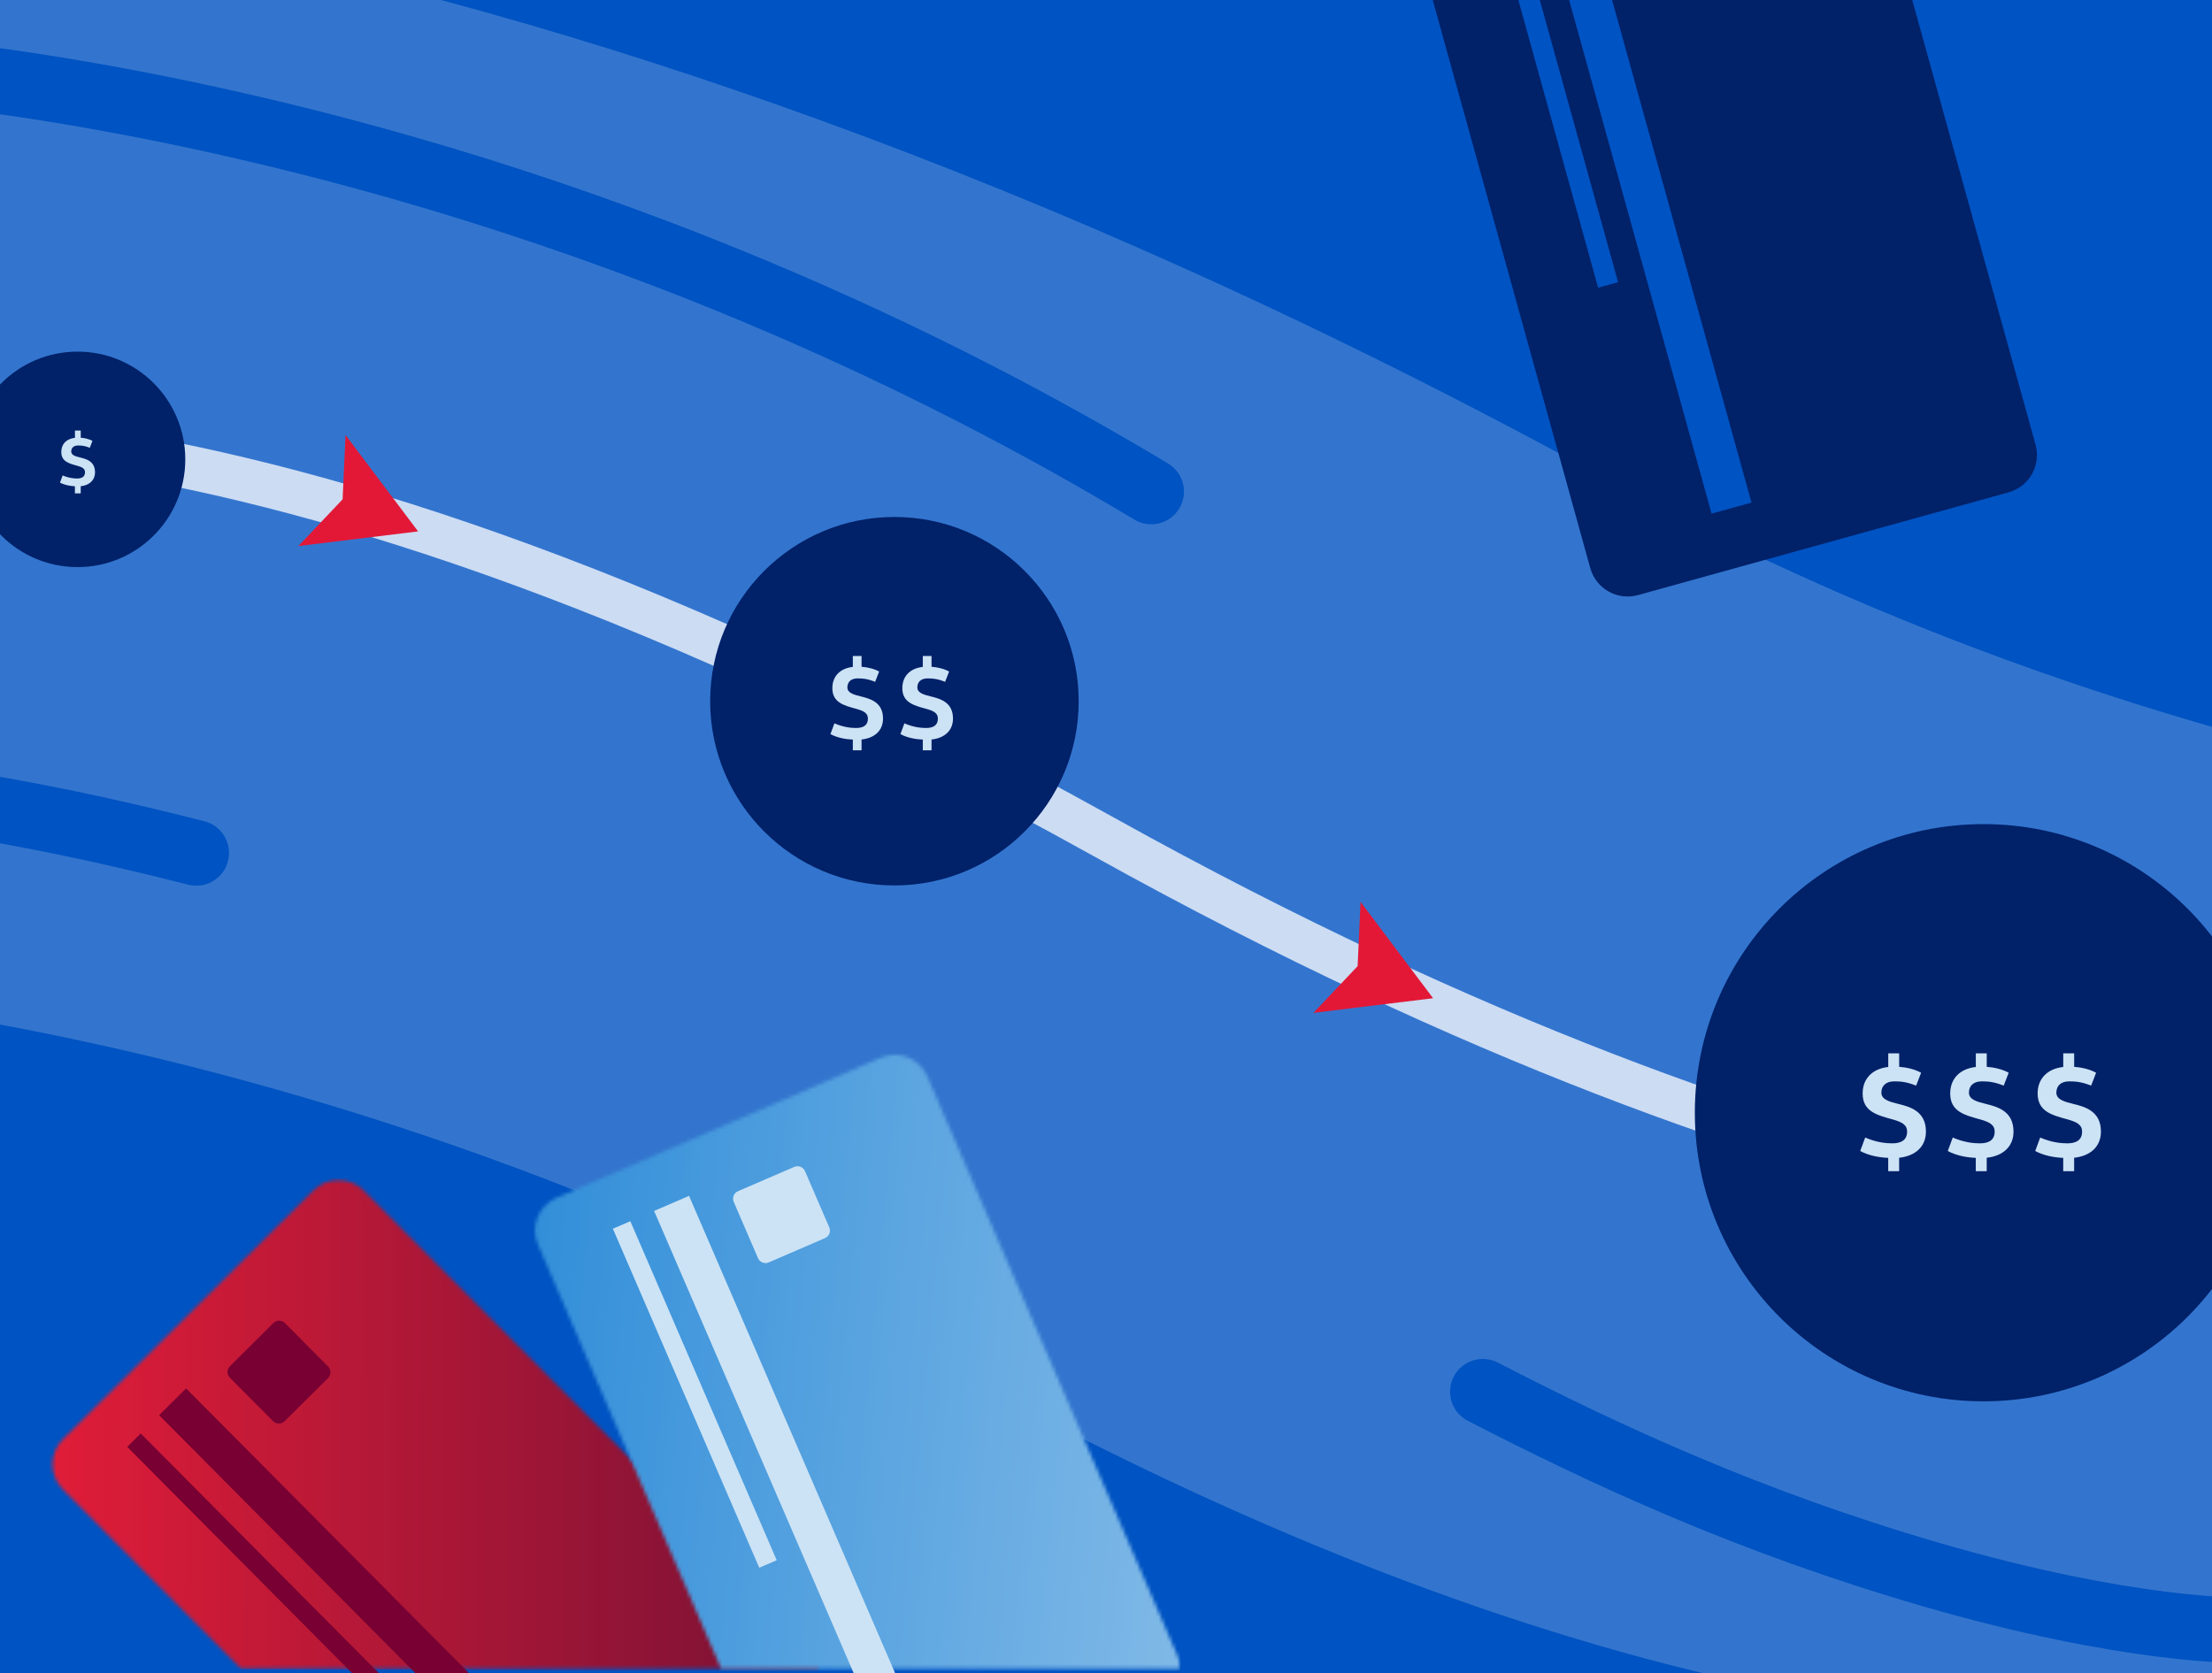 <svg fill="none" height="460" viewBox="0 0 608 460" width="608" xmlns="http://www.w3.org/2000/svg" xmlns:xlink="http://www.w3.org/1999/xlink"><linearGradient id="a" gradientUnits="userSpaceOnUse" x1="11.924" x2="222.817" y1="392.512" y2="393.212"><stop offset="0" stop-color="#e11d38"/><stop offset="1" stop-color="#781135"/></linearGradient><linearGradient id="b" gradientUnits="userSpaceOnUse" x1="145.533" x2="332.811" y1="365.675" y2="383.279"><stop offset="0" stop-color="#338fd9"/><stop offset="1" stop-color="#80b9e7"/></linearGradient><clipPath id="c"><path d="m0 0h608v460h-608z"/></clipPath><mask id="d" height="135" maskUnits="userSpaceOnUse" width="211" x="14" y="324"><path d="m86.168 327.213-68.834 68.382c-3.828 3.803-3.853 9.997-.042 13.825l48.907 49.233h158.656c.477-2.984-.426-6.144-2.716-8.451l-122.137-122.939c-1.914-1.923-4.422-2.884-6.938-2.884-2.516 0-4.982.945-6.888 2.842" fill="#fff"/></mask><mask id="e" height="169" maskUnits="userSpaceOnUse" width="178" x="147" y="290"><path d="m242.041 290.802-89.079 38.467c-4.956 2.14-7.238 7.891-5.098 12.847l50.319 116.537h126.207c-.025-1.221-.284-2.458-.802-3.653l-68.7-159.099c-1.596-3.694-5.199-5.901-8.977-5.901-1.296 0-2.608.259-3.87.802z" fill="#fff"/></mask><g clip-path="url(#c)"><path d="m0 0h608v460h-608z" fill="#3375ce"/><path d="m1093.67 210.162s-337.865 93.718-653.067-78.986c-315.202-172.704-529.029-162.978-529.029-162.978l1182.736-78.198-.64 320.17z" fill="#0053c2"/><path d="m437.111 156.168-50.448-181.936c-1.568-5.671 1.746-11.534 7.417-13.11l101.861-28.244c5.67-1.568 11.542 1.746 13.11 7.417l50.448 181.937c1.568 5.67-1.746 11.534-7.417 13.11l-101.861 28.245c-5.67 1.568-11.534-1.746-13.11-7.417z" fill="#012169"/><path d="m433.654-34.109-10.973 3.043 47.774 172.267 10.973-3.043z" fill="#0053c2"/><path d="m415.203-28.991-5.486 1.522 29.552 106.561 5.486-1.522z" fill="#0053c2"/><path d="m-117.849 269.38s179.194-4.28 376.883 105.639 315.866 97.457 315.866 97.457h-693.9l1.159-203.089z" fill="#0053c2"/><path d="m-30.834 218.176s32.916 2.984 84.78 16.29" stroke="#0053c2" stroke-linecap="round" stroke-miterlimit="10" stroke-width="18"/><path d="m407.574 382.563c33.929 17.509 73.246 35.73 123.134 50.249 54.734 15.926 85.371 15.309 85.371 15.309" stroke="#0053c2" stroke-linecap="round" stroke-miterlimit="10" stroke-width="18"/><path d="m-42.328 18s77.201 2.82 183.172 37.322c53.307 17.359 113.89 42.738 175.587 79.805" stroke="#0053c2" stroke-linecap="round" stroke-miterlimit="10" stroke-width="18"/><path d="m-92.704 121.025c41.028-.942 151.089-27.214 396.332 109.15 204.215 113.548 327.372 109.398 327.372 109.398" stroke="#ccdcf3" stroke-miterlimit="10" stroke-width="11.971"/><path d="m393.905 274.403-19.936-26.487-.806 17.669-12.162 12.848z" fill="#e31837"/><path d="m114.919 146.075-19.943-26.487-.806 17.669-12.162 12.849z" fill="#e31837"/><path d="m465.851 305.875c0 43.813 35.522 79.335 79.335 79.335 43.814 0 79.335-35.522 79.335-79.335 0-43.814-35.521-79.335-79.335-79.335-43.813 0-79.335 35.521-79.335 79.335z" fill="#012169"/><path d="m-8.303 126.274c0 16.36 13.264 29.616 29.616 29.616 16.352 0 29.616-13.264 29.616-29.616 0-16.353-13.264-29.616-29.616-29.616-16.352 0-29.616 13.263-29.616 29.616z" fill="#012169"/><path d="m20.6 133.666c-1.405-.056-2.905-.359-4.11-1.005l.734-1.972c1.716.75 3.136.846 3.966.846 1.301 0 2.171-.471 2.171-1.716 0-1.029-.806-1.404-2.011-1.755-2.37-.655-4.501-1.165-4.501-3.831 0-2.115 1.341-3.615 3.751-3.887v-1.995h1.596v1.972c1.045.079 2.251.335 3.216.869l-.734 1.9c-1.421-.575-2.314-.631-3.2-.631-1.149 0-1.899.575-1.899 1.66 0 1.006 1.181 1.325 2.45 1.636 1.66.415 4.086 1.006 4.086 4.07 0 2.195-1.54 3.576-3.926 3.831v1.971h-1.596v-1.955z" fill="#cce3f5"/><path d="m195.201 192.755c0 27.972 22.673 50.645 50.645 50.645s50.645-22.673 50.645-50.645-22.673-50.645-50.645-50.645-50.645 22.673-50.645 50.645z" fill="#012169"/><g fill="#cce3f5"><path d="m234.419 203.308c-2.107-.088-4.358-.535-6.161-1.508l1.093-2.961c2.578 1.125 4.709 1.277 5.954 1.277 1.955 0 3.256-.71 3.256-2.578 0-1.54-1.213-2.107-3.025-2.633-3.551-.974-6.751-1.748-6.751-5.746 0-3.169 2.011-5.419 5.626-5.834v-2.993h2.402v2.961c1.572.12 3.376.503 4.828 1.301l-1.093 2.841c-2.131-.862-3.464-.95-4.796-.95-1.716 0-2.841.862-2.841 2.49 0 1.508 1.779 1.987 3.671 2.458 2.49.623 6.129 1.508 6.129 6.105 0 3.288-2.315 5.363-5.898 5.746v2.961h-2.402v-2.937z"/><path d="m253.652 203.308c-2.107-.088-4.357-.535-6.161-1.508l1.093-2.961c2.578 1.125 4.709 1.277 5.954 1.277 1.955 0 3.256-.71 3.256-2.578 0-1.54-1.213-2.107-3.025-2.633-3.551-.974-6.751-1.748-6.751-5.746 0-3.169 2.011-5.419 5.626-5.834v-2.993h2.402v2.961c1.572.12 3.376.503 4.828 1.301l-1.093 2.841c-2.131-.862-3.463-.95-4.796-.95-1.716 0-2.841.862-2.841 2.49 0 1.508 1.779 1.987 3.671 2.458 2.49.623 6.129 1.508 6.129 6.105 0 3.288-2.315 5.363-5.898 5.746v2.961h-2.402v-2.937z"/><path d="m519.005 318.292c-2.626-.112-5.443-.671-7.701-1.892l1.372-3.703c3.225 1.405 5.89 1.597 7.446 1.597 2.442 0 4.07-.886 4.07-3.225 0-1.923-1.516-2.625-3.774-3.296-4.446-1.221-8.444-2.186-8.444-7.182 0-3.958 2.522-6.776 7.039-7.294v-3.743h3.001v3.703c1.963.151 4.221.63 6.033 1.628l-1.373 3.551c-2.665-1.077-4.333-1.181-6.001-1.181-2.147 0-3.551 1.077-3.551 3.112 0 1.892 2.218 2.482 4.588 3.073 3.113.774 7.662 1.891 7.662 7.629 0 4.11-2.889 6.704-7.366 7.183v3.703h-3.001z"/><path d="m543.074 318.292c-2.625-.112-5.442-.671-7.701-1.892l1.373-3.703c3.224 1.405 5.889 1.597 7.446 1.597 2.442 0 4.07-.886 4.07-3.225 0-1.923-1.517-2.625-3.775-3.296-4.445-1.221-8.444-2.186-8.444-7.182 0-3.958 2.522-6.776 7.039-7.294v-3.743h3.001v3.703c1.963.151 4.222.63 6.033 1.628l-1.372 3.551c-2.666-1.077-4.334-1.181-6.002-1.181-2.147 0-3.551 1.077-3.551 3.112 0 1.892 2.219 2.482 4.589 3.073 3.112.774 7.661 1.891 7.661 7.629 0 4.11-2.889 6.704-7.366 7.183v3.703h-3.001z"/><path d="m567.104 318.292c-2.626-.112-5.443-.671-7.701-1.892l1.372-3.703c3.224 1.405 5.89 1.597 7.446 1.597 2.442 0 4.07-.886 4.07-3.225 0-1.923-1.516-2.625-3.775-3.296-4.445-1.221-8.443-2.186-8.443-7.182 0-3.958 2.522-6.776 7.039-7.294v-3.743h3.001v3.703c1.963.151 4.221.63 6.033 1.628l-1.373 3.551c-2.665-1.077-4.333-1.181-6.001-1.181-2.147 0-3.552 1.077-3.552 3.112 0 1.892 2.219 2.482 4.589 3.073 3.113.774 7.662 1.891 7.662 7.629 0 4.11-2.889 6.704-7.366 7.183v3.703h-3.001z"/></g><g mask="url(#d)"><path d="m13.499 323.715-.448 134.958 212.276.704.447-134.958z" fill="url(#a)"/></g><path d="m75.068 390.672-11.878-11.953c-.869-.878-.861-2.29.008-3.16l11.953-11.877c.878-.87 2.29-.87 3.16.008l11.878 11.953c.869.878.869 2.29-.008 3.16l-11.953 11.877c-.878.869-2.29.87-3.159-.008z" fill="#780032"/><path d="m51.157 381.657-7.418 7.369 115.643 116.413 7.419-7.37z" fill="#780032"/><path d="m38.685 394.047-3.706 3.682 71.538 72.014 3.706-3.682z" fill="#780032"/><g mask="url(#e)"><path d="m147.285 273.326-17.28 183.833 192.82 18.125 17.28-183.833z" fill="url(#b)"/></g><path d="m208.355 345.861-6.678-15.472c-.494-1.137.033-2.449 1.17-2.942l15.472-6.679c1.136-.493 2.449.033 2.942 1.162l6.679 15.472c.493 1.137-.034 2.449-1.171 2.942l-15.472 6.679c-1.136.493-2.449-.034-2.942-1.171" fill="#cce3f5"/><path d="m189.395 328.73-9.601 4.145 65.037 150.65 9.6-4.145z" fill="#cce3f5"/><path d="m173.257 335.695-4.796 2.07 40.232 93.195 4.797-2.071z" fill="#cce3f5"/></g></svg>